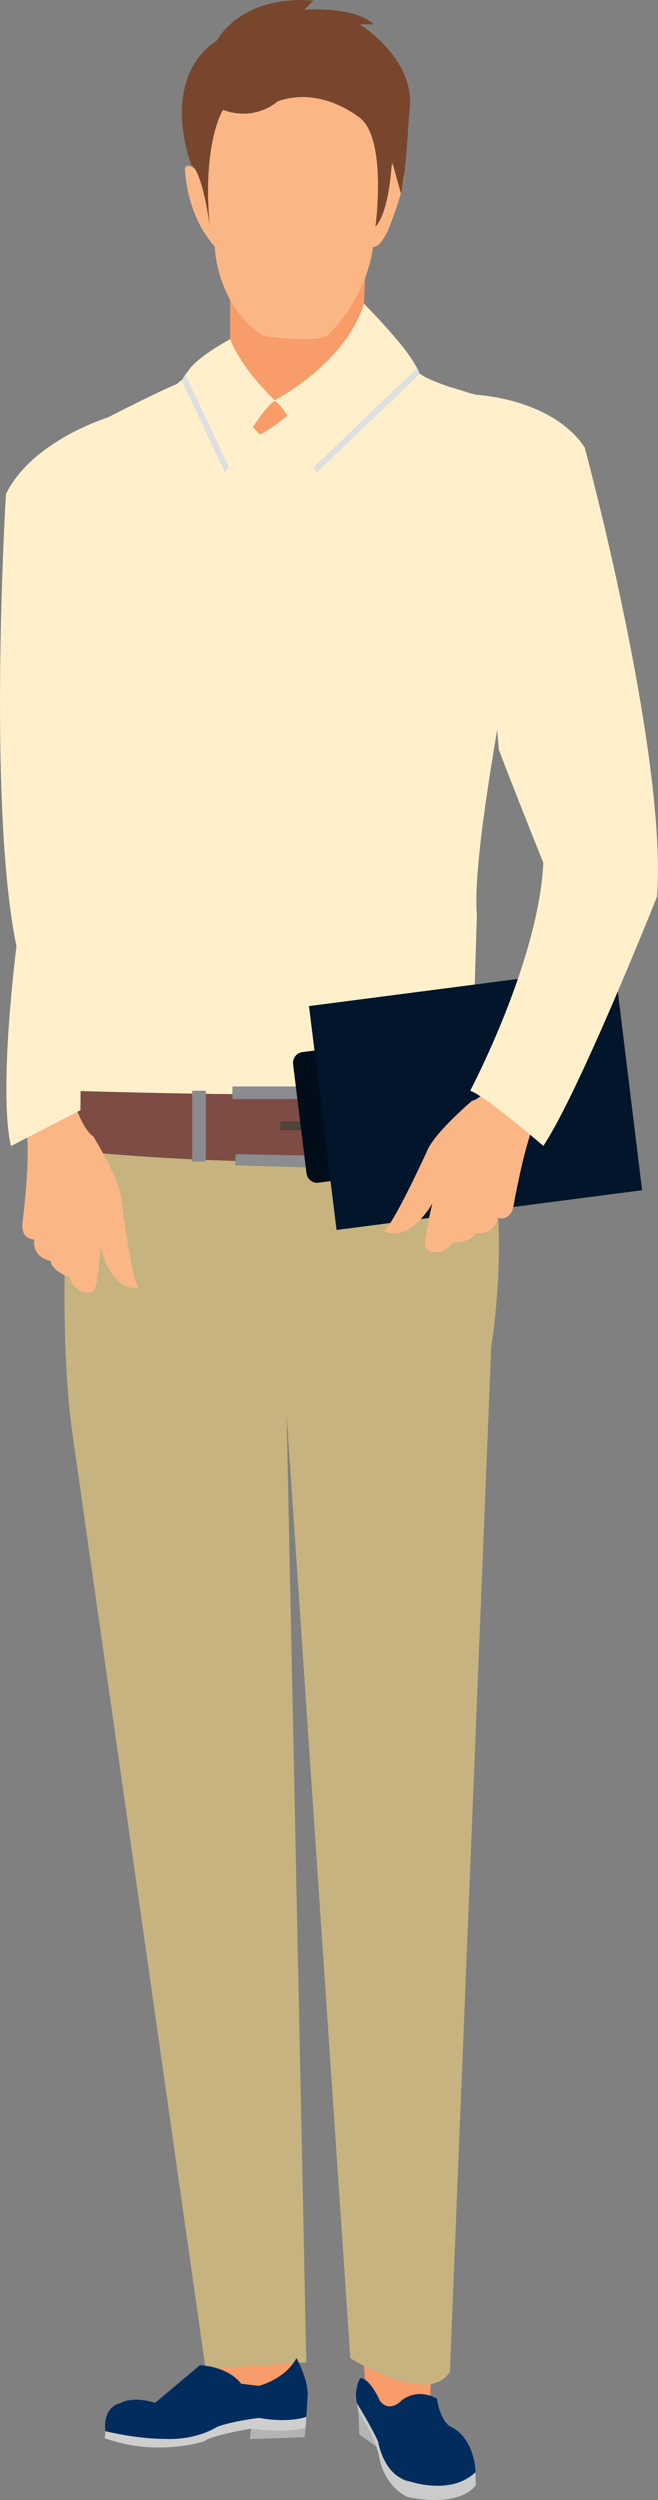 <svg width="78" height="296" viewBox="0 0 78 296" fill="none" xmlns="http://www.w3.org/2000/svg">
<rect x="0" y="0" width="78" height="296" fill="#808080" stroke="none"/>
<g clip-path="url(#clip0_2_778)">
<path d="M27.278 33.815V50.962L34.314 54.181L42.597 47.081L43.346 31.691L27.278 33.815Z" fill="#F89C69"/>
<path d="M44.049 36.966C44.049 36.966 46.228 43.268 52.265 45.528C52.265 45.528 65.904 48.998 65.473 53.291C65.473 53.291 55.578 98.043 56.531 108.272L55.555 139.895H8.351C8.351 139.895 12.232 61.99 8.351 55.551L23.42 43.496L30.796 51.442C30.796 51.487 36.946 48.679 44.049 36.966Z" fill="#FFF0CB"/>
<path d="M37.514 55.985C37.514 55.985 34.382 48.382 32.612 47.446C32.612 47.446 41.258 43.816 43.528 36.578C43.528 36.578 49.473 42.56 49.723 44.295L37.514 55.985Z" fill="#DEDFE0"/>
<path d="M26.666 55.985C26.666 55.985 30.864 48.382 32.611 47.446C32.611 47.446 28.345 44.592 26.802 40.779C26.802 40.779 21.855 43.404 21.582 45.14L26.666 55.985Z" fill="#DEDFE0"/>
<path d="M37.128 55.369C37.128 55.369 34.268 48.359 32.498 47.423C32.498 47.423 40.872 43.176 43.142 35.961C43.142 35.961 49.088 41.944 49.337 43.679L37.128 55.369Z" fill="#FFF0CB"/>
<path d="M27.165 55.369C27.165 55.369 30.864 48.359 32.612 47.423C32.612 47.423 28.822 43.976 27.278 40.163C27.278 40.163 22.331 42.788 22.059 44.524L27.165 55.369Z" fill="#FFF0CB"/>
<path d="M25.463 29.203C25.463 29.203 25.599 36.099 31.204 39.775C31.204 39.775 36.81 40.642 38.762 39.775C38.762 39.775 43.323 35.688 44.231 29.203C44.231 29.203 44.957 29.614 46.115 26.988C46.115 26.988 48.271 21.577 47.885 20.298C47.885 20.298 47.499 18.7 46.387 19.636C46.387 19.636 46.546 4.772 35.312 4.27C35.312 4.27 24.374 4.361 23.874 20.824C23.874 20.824 22.399 18.906 21.923 19.91C21.923 19.933 21.968 25.322 25.463 29.203Z" fill="#FBB686"/>
<path d="M24.873 26.874C24.873 26.874 24.101 20.527 22.649 19.453C22.649 19.453 18.768 9.407 25.713 4.795C25.713 4.795 28.459 -0.616 37.15 0.069L36.084 1.165C36.084 1.165 41.939 0.662 44.299 2.877H42.642C42.642 2.877 49.587 7.124 48.498 13.426C48.498 13.426 48.089 21.097 47.522 22.901L46.455 19.02C46.455 19.02 46.251 24.933 44.503 26.851C44.503 26.851 45.865 16.919 42.847 14.111C42.847 14.111 38.263 10.092 32.884 12.01C32.884 12.01 30.342 14.43 26.439 13.015C26.416 13.015 23.942 16.919 24.873 26.874Z" fill="#77462D"/>
<path d="M23.965 271.021H35.153L35.516 285.657L24.805 283.83L23.965 271.021Z" fill="#F89C69"/>
<path d="M51.607 271.021H42.347L43.55 284.835L50.835 287.027L51.607 271.021Z" fill="#F89C69"/>
<path d="M8.692 130.008C8.692 130.008 6.332 154.919 8.692 170.49L24.374 280.497L36.311 279.698L33.973 167.476L41.53 279.196C41.53 279.196 50.631 284.995 53.331 280.84L58.233 159.417C58.233 159.417 61.274 141.767 56.214 130.008H8.692Z" fill="#C6B37F"/>
<path d="M8.351 129.14C8.351 129.14 39.465 130.168 54.943 129.14V135.899C54.943 135.899 41.235 139.346 8.351 136.218V129.14Z" fill="#7C4C45"/>
<path d="M27.551 130.122V128.638H38.58L38.262 138.273L27.868 137.977L27.936 136.652L36.651 136.812V130.122H27.551Z" fill="#8A8C90"/>
<path d="M38.285 133.821H33.224V132.794H38.285C38.399 132.794 38.512 132.885 38.512 133.022V133.616C38.512 133.73 38.421 133.821 38.285 133.821Z" fill="#51423A"/>
<path d="M24.396 129.14H22.785V137.543H24.396V129.14Z" fill="#8A8C90"/>
<path d="M34.745 126.012L36.333 138.913C36.424 139.621 37.06 140.123 37.74 140.032L42.393 139.415L40.486 123.958L35.812 124.574C35.131 124.665 34.654 125.327 34.745 126.012Z" fill="#010D19"/>
<path d="M36.629 119.117L39.896 145.626L76.116 140.922L72.871 114.414L36.629 119.117Z" fill="#02152B"/>
<path d="M59.64 126.834C59.64 126.834 57.326 130.054 55.964 130.328C55.964 130.328 51.493 134.095 50.608 136.31C50.608 136.31 46.614 145.078 45.502 145.717C45.502 145.717 48.157 147.475 51.243 142.52C51.243 142.52 50.063 147.315 50.495 147.886C50.495 147.886 52.333 149.096 53.672 147.11C53.672 147.11 55.85 147.155 56.395 145.991C56.395 145.991 58.574 146.379 58.982 144.187C58.982 144.187 60.457 144.735 60.866 142.817C60.866 142.817 62.591 132.748 64.429 131.036L59.64 126.834Z" fill="#FBB686"/>
<path d="M8.556 130.008C8.556 130.008 9.804 133.798 11.029 134.506C11.029 134.506 14.161 139.507 14.366 141.881C14.366 141.881 15.568 151.471 16.431 152.453C16.431 152.453 13.367 153.297 11.915 147.612C11.915 147.612 11.62 152.567 11.029 152.955C11.029 152.955 8.919 153.526 8.238 151.197C8.238 151.197 6.15 150.558 5.991 149.279C5.991 149.279 3.79 148.959 4.062 146.744C4.062 146.744 2.496 146.813 2.655 144.849C2.655 144.849 3.994 134.712 2.769 132.52L8.556 130.008Z" fill="#FBB686"/>
<path d="M69.308 52.971C65.405 47.149 56.418 46.738 56.418 46.738C51.72 45.528 49.746 44.295 49.746 44.295L59.345 55.574C56.713 63.291 59.141 88.795 59.141 88.795C61.093 93.91 64.406 102.152 64.406 102.152C63.861 113.797 55.737 129.14 55.737 129.14C57.507 129.734 64.406 135.67 64.406 135.67C68.695 129.255 77.887 106.148 77.887 106.148C79.089 89.115 69.308 52.971 69.308 52.971Z" fill="#FFF0CB"/>
<path d="M0.704 58.497C3.79 52.172 12.822 49.41 12.822 49.41C18.904 46.282 21.083 45.414 21.083 45.414L13.48 59.273C9.985 71.078 9.532 131.447 9.532 131.447C7.875 132.292 1.294 135.694 1.294 135.694C-0.227 128.958 1.952 112.039 1.952 112.039C-1.521 95.303 0.704 58.497 0.704 58.497Z" fill="#FFF0CB"/>
<path d="M26.484 287.826L25.032 287.05L25.236 286.388L26.688 286.593L26.484 287.826Z" fill="#B3B3B3"/>
<path d="M36.106 288.557L29.616 288.785L29.752 287.552L36.243 287.392L36.106 288.557Z" fill="#B3B3B3"/>
<path d="M36.311 286.137L36.243 287.37C36.243 287.37 34.541 288.169 29.752 287.552C29.752 287.552 25.1 288.306 24.169 289.059C24.169 289.059 18.541 290.909 12.414 288.671L12.55 287.484C12.55 287.484 14.592 288.58 21.219 288.625L28.822 286.388C28.822 286.388 30.251 286.114 32.112 286.251C32.135 286.251 35.539 286.548 36.311 286.137Z" fill="#CECECC"/>
<path d="M35.153 279.196C35.153 279.196 36.583 281.821 36.47 283.648L36.311 286.137C36.311 286.137 34.45 286.936 30.705 286.274C30.705 286.274 27.505 286.662 25.758 287.324C25.758 287.324 23.375 288.922 19.631 288.762C19.631 288.762 16.612 288.831 12.505 287.849C12.505 287.849 11.982 285.086 14.343 284.493C14.343 284.493 15.682 283.648 18.382 284.493L23.693 280.04C23.693 280.04 26.893 280.086 28.595 282.232L30.66 282.483C30.683 282.483 33.724 281.753 35.153 279.196Z" fill="#022C5E"/>
<path d="M42.461 284.835L42.597 288.237L44.617 289.675C44.617 289.675 43.913 286.89 42.461 284.835Z" fill="#B4B4B4"/>
<path d="M42.506 285.566C42.506 285.566 44.571 288.602 44.957 290.977C44.957 290.977 45.456 294.288 48.316 295.635C48.316 295.635 54.217 297.073 56.418 294.219L56.35 292.689C56.35 292.689 53.4 294.699 48.157 293.74C48.157 293.74 45.525 292.986 44.776 288.648L42.302 284.538L42.506 285.566Z" fill="#CACCCC"/>
<path d="M51.811 284.013C51.811 284.013 49.746 282.643 47.635 284.173C47.635 284.173 46.251 285.748 45.048 284.287C45.048 284.287 43.936 281.638 42.711 281.547C42.711 281.547 41.894 282.894 42.325 284.538C42.325 284.538 44.186 287.621 44.821 289.082C44.821 289.082 45.456 293.078 48.407 293.74C48.407 293.74 53.4 295.566 56.372 292.689C56.372 292.689 56.35 288.625 53.263 287.232C53.241 287.232 52.129 286.41 51.811 284.013Z" fill="#022C5E"/>
</g>
<defs>
<clipPath id="clip0_2_778">
<rect width="78" height="296" fill="white"/>
</clipPath>
</defs>
</svg>
